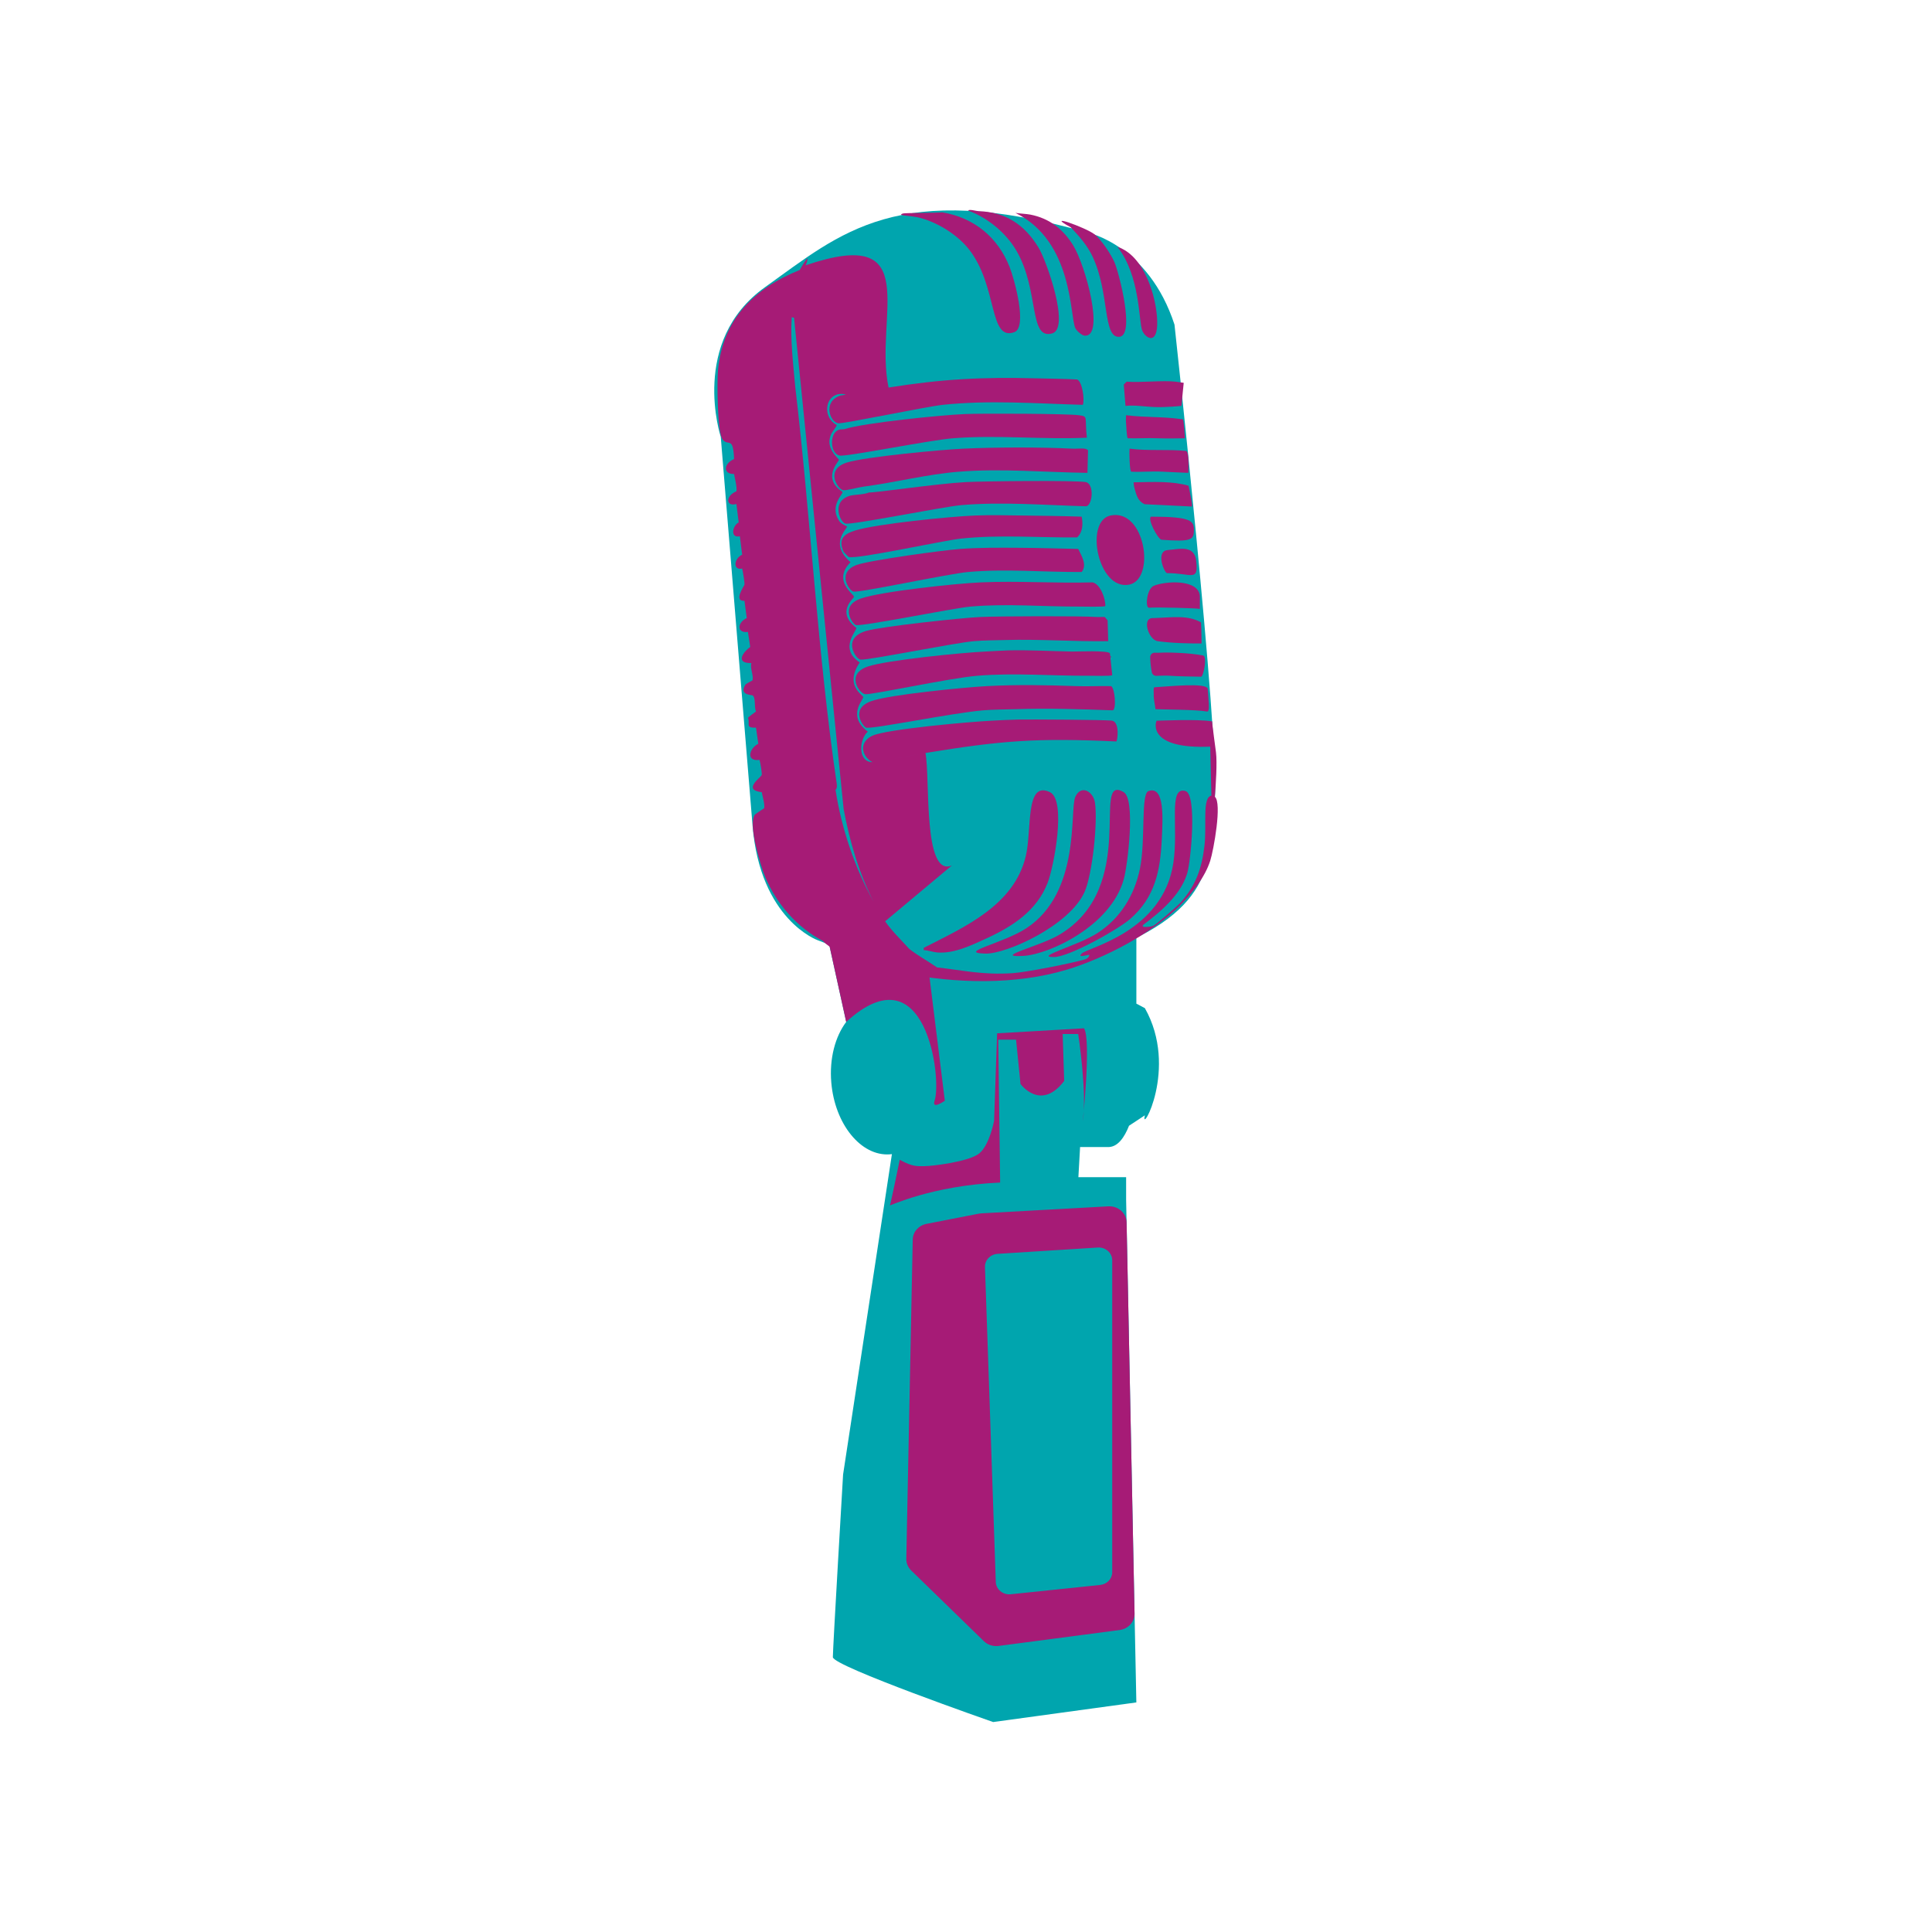 <?xml version="1.0" encoding="UTF-8"?>
<svg id="Calque_1" xmlns="http://www.w3.org/2000/svg" viewBox="0 0 3000 3000">
  <defs>
    <style>
      .cls-1 {
        fill: #00a5ae;
      }

      .cls-2 {
        fill: #a61b76;
      }
    </style>
  </defs>
  <g>
    <path class="cls-1" d="M1777.78,1565.47l-13.24-7.03v-112.49c-209.17,60.93-328.31,14.06-328.31,14.06-15.19-4.69-161.51-51.56-161.51-51.56l39.26,178.4c-17.03,22.64-26.33,56.73-23.15,94.13,5.48,64.53,45.98,114.45,90.46,111.49,1.23-.08,2.45-.22,3.67-.38l-75.82,497.55s-15.89,269.51-15.89,283.57,248.88,100.77,248.88,100.77l222.4-30.47-15.89-780.41v-35.15h-74.13l2.65-46.82,42.36-.05c15.82,1.08,26.6-15.17,33.64-33.05h0l24.61-16.17c-7.94,32.81,52.95-72.65,0-166.39Z"/>
    <path class="cls-2" d="M1720.92,1873.2l-197.13,10.89c-1.3.07-2.6.23-3.88.48l-81.21,15.84c-12.29,2.4-21.18,12.48-21.42,24.3l-9.97,495.81c-.14,6.73,2.58,13.24,7.56,18.08l112.81,109.75c5.97,5.81,14.53,8.58,23.03,7.46l187.87-24.72c13.47-1.77,23.41-12.74,23.15-25.55l-12.37-607.57c-.29-14.36-13.21-25.62-28.44-24.78Z"/>
    <path class="cls-1" d="M1529.46,1967.36l16.8,489.16c.4,11.53,11.14,20.3,23.32,19.03l138.75-14.45c10.65-1.11,18.71-9.58,18.71-19.67v-484.52c0-11.45-10.29-20.51-22.42-19.75l-155.55,9.81c-11.3.71-19.97,9.73-19.6,20.39Z"/>
    <path class="cls-2" d="M1313.98,1586.85l-39.26-178.4,161.51,51.56,30.89,249.2s-20.89,14.74-15.89,0c11.64-34.25-13.32-235.66-137.25-122.36Z"/>
    <path class="cls-2" d="M1397.1,1800.87s-14.12,69.18-15.3,70.78,64.72-30.73,171.22-35.39l-2.94-221.84h27.65l6.91,68.75s31.33,43.23,67.81-4.69l-2.35-72.91h24.12s14.12,92.18,7.06,136.45c0,0,13.37-127.07,1.98-145.3l-134.95,7.81-4.71,135.93s-7.06,37.5-22.95,50.52c-15.89,13.02-73.55,19.79-84.73,19.79s-18.24,1.56-38.83-9.9Z"/>
  </g>
  <g>
    <path class="cls-1" d="M1168.55,1282l-49.37-603.66s-49.01-148.51,68.86-232.52c117.86-84.01,205.59-168.28,501.45-84.52,0,0,94.15,19.6,134.26,142.8,0,0,69.82,637.2,62.66,736.55-7.16,99.35,1.27,179.18-195.13,245.25-196.39,66.08-421.53-25.91-421.53-25.91,0,0-89.21-31.45-101.2-177.99Z"/>
    <g>
      <path class="cls-2" d="M1687.7,679.64c-3.82-32.19,2.98-32.88-12.53-34.91-18.64-2.44-149.8-2.99-177.23-1.79-37.26,1.63-154.52,13.42-186.18,23.27-4.06,1.26-7.95-.99-13.43,3.58-10.01,8.35-8.33,34.42,5.37,37.59,9.95,2.3,138.82-23.88,176.33-26.85,69.02-5.48,140,2.34,207.66-.9Z"/>
      <path class="cls-2" d="M1636.68,1486.11c23.39-.15,99.13-42.59,118.15-59.08,38.73-33.56,46.97-75.01,49.23-124.42,1.36-29.8,5.05-83.08-20.59-74.29-12.41,4.25-4.25,76.38-13.43,120.84-8.46,40.95-30.22,76.43-65.34,99.35-30.48,19.89-100.31,37.8-68.03,37.59Z"/>
      <path class="cls-2" d="M1530.16,1480.74c32.57.85,130.71-43.52,153.95-95.77,12.29-27.63,20.72-109.45,16.11-138.74-2.77-17.63-21.79-28.2-30.43-8.95-9.3,20.72,9.16,148.21-76.08,204.08-35.96,23.57-109.2,38.19-63.55,39.38Z"/>
      <path class="cls-2" d="M1335.93,1024.25c8.75,1.8,146.33-26.08,176.33-28.64,16.11-1.38,32.18-1.31,48.33-1.79,53.42-1.6,106.79,2.61,160.22,1.79l-.9-32.22-4.48-5.37c-4.44-.25-9.02.35-13.43,0-20.75-1.67-151.36-1.25-179.02,0-31.13,1.4-153,14.69-177.23,21.48-39.15,10.98-17.18,43.24-9.85,44.75Z"/>
      <path class="cls-2" d="M1328.77,970.54c8.56,2.85,152.01-26.35,178.12-28.64,56.61-4.98,113.49.24,170.07,0,5.42-.02,38.07.85,39.38-.9.41-11.33-7.65-33.9-19.69-36.7-57.84,1.62-115.89-2.54-173.65,0-38.58,1.7-154.5,14.01-186.18,25.06-33.8,11.8-12.46,39.71-8.06,41.17Z"/>
      <path class="cls-2" d="M1589.24,1484.32c38.96-2.17,135.56-45.87,155.74-119.05,6.25-22.66,18.39-124.22,0-135.16-52.29-31.09,25.54,148.07-101.14,221.98-29.86,17.42-104.24,34.99-54.6,32.22Z"/>
      <path class="cls-2" d="M1344.88,1129.87c8.74,2.83,132.93-22.74,181.7-26.85,16.92-1.43,33.22-1.23,50.12-1.79,50.02-1.67,101.04-.08,151.27,1.79,6.04-1.92,2.95-35.5-2.69-37.59-17.84-.47-35.87.64-53.71,0-46.82-1.68-92.79-2.55-139.63,0-35.66,1.94-151.14,13.26-179.02,23.27-34.03,12.22-12.18,39.84-8.06,41.17Z"/>
      <path class="cls-2" d="M1343.09,1077.95c8.7,1.6,130.64-24.99,174.54-28.64,57.88-4.81,115.82.35,173.65,0,5.07-.03,34.57.83,35.8-.9l-2.88-27.36c1.78-.89,1.48-1.64-.24-2.26l-.46-4.4c-3.71-4.79-50.09-2.53-59.08-2.69-32.28-.56-66.48-2.6-98.46-1.79-11.88.3-23.89,1.24-35.8,1.79-36.54,1.68-153.4,13.33-182.6,23.27-34.64,11.8-13.32,41.33-4.48,42.96Z"/>
      <path class="cls-2" d="M1312.66,813.01c8.8,2.7,152.19-26.26,179.91-28.64,64.39-5.53,129.82.08,194.23,1.79,9.96-2.36,12.57-34.92-.9-37.59-14.43-2.86-158.2-1.51-186.18,0-44.74,2.42-142.86,16.97-150.37,16.11-8.1,3.63-23.49,3.1-30.43,5.37-28.31,9.24-14.53,40.42-6.27,42.96Z"/>
      <path class="cls-2" d="M1626.83,1370.65c9.62-24.88,29.37-127.97,3.58-140.53-38.84-18.92-27.81,58.34-37.59,99.35-18.26,76.58-95.33,110.06-158.43,142.32v3.58c6.47.05,14.49,3.06,20.59,3.58,26.01,2.22,52.69-10.76,76.08-21.48,41.09-18.83,78.77-42.88,95.77-86.82Z"/>
      <path class="cls-2" d="M1309.08,761.1c4.99.97,23.68-4.37,31.33-5.37,49.42-6.47,98.91-19.32,148.58-23.27,66.24-5.27,133.33.92,199.6,1.79l.9-34.91c-3.47-4.74-14.32-2.13-25.06-2.69-47.1-2.45-120.67-2.26-168.28,0-36.21,1.72-152.48,12.71-180.81,21.48-34.9,10.81-14.53,41.36-6.27,42.96Z"/>
      <path class="cls-2" d="M1749.46,592.63l-4.48,4.48,2.69,33.12c14.7-1.43,29.36,1.14,43.86,1.79,19.15.85,42.96-1.79,42.96-1.79l3.58-35.8s-9.53-1.46-12.53-1.79c-20.12-2.24-53.54,1.66-76.08,0Z"/>
      <path class="cls-2" d="M1325.19,918.63c8.79,2.1,147.72-27.73,178.12-30.43,58.57-5.2,117.69.32,176.33,0,8.7-11.28-.09-24.74-5.37-35.8-30.77-.71-61.41-1.6-92.19-1.79-30.38-.19-61.01-.44-91.3,1.79-25.7,1.89-139.83,17.37-160.54,24.85-.18.05-.37.11-.58.21-30.67,11.88-10.99,39.61-4.48,41.17Z"/>
      <path class="cls-2" d="M1309.97,856.87c.26.57,7.51,7.89,8.06,8.06,12.6,3.84,146.94-25.76,174.54-28.64,59.93-6.25,119.76-1.35,179.91-1.79,9.04-8.14,9.31-21.13,7.16-32.22-30.75-1.02-61.44-1.4-92.19-1.79-24.25-.3-49.19-.97-73.4,0-39.7,1.6-152.72,12.93-186.18,23.27-15.81,4.89-27.35,12.24-17.9,33.12Z"/>
      <path class="cls-2" d="M1578.5,389.64c35.8,61.86,18.62,138.77,55.49,128,27.99-8.17-8.88-112.75-21.48-133.37-21.89-35.8-51.45-55.18-93.09-56.39-2.93-.09-14.87-3.48-16.11-.9,30.32,11.12,58.91,34.54,75.19,62.66Z"/>
      <path class="cls-2" d="M1669.8,509.58c1.91,4.01,9.93,11.27,14.32,11.64,31.96,2.65,1.44-109.49-17.9-140.53-15.9-25.51-37.09-41.68-66.24-47.44-5.76-1.14-16.59-1.56-23.27-2.69,90.11,44.34,84.26,160.5,93.09,179.02Z"/>
      <path class="cls-2" d="M1796.9,498.84c-.9-37.84-20.44-102.59-61.76-115.47,35.6,44.87,32.92,116.12,38.49,129.79,5.01,12.31,24.17,23.79,23.27-14.32Z"/>
      <path class="cls-2" d="M1429.91,338.62c27.6,7.69,57.54,26.46,75.19,49.23,44.52,57.47,30.11,142.03,69.82,128,21.1-7.46-.09-83.23-7.16-101.14-18.39-46.59-55.47-76.78-104.72-85.03-8.23,1.09-57.98.81-60.87,1.79-11.21,3.81,11.96,2.76,27.75,7.16Z"/>
      <path class="cls-2" d="M1787.14,802.27c-5.43,3.85,9.71,32.89,16.11,35.8,45.61,3.52,50.3.33,50.61-13.73.34-15.39-2.79-22.07-66.72-22.07Z"/>
      <path class="cls-2" d="M1662.64,352.94c13.02,13.72,25.87,28.26,34.01,45.65,26.62,56.86,15.5,125.76,41.17,124.42,25.26-1.33-.15-98.87-7.16-115.47-5.25-12.41-20.83-35.8-31.33-43.86-13.61-10.44-79.5-34.03-36.7-10.74Z"/>
      <path class="cls-2" d="M1792.42,1067.21c-1.74,1.23-.78,8.39-.9,10.74-.38,7.86,1.94,15.5,2.69,23.27,9.17.53,63.05.56,79.66,3.58,5.95,1.88,2.13-20.32,1.5-35.08-1.38-10.34-62.23-3.54-82.95-2.52Z"/>
      <path class="cls-2" d="M1882.25,1120.15c-23.9-3.84-77.6-1.06-86.25-1.03-2.95,5.82-10.39,44.19,83.24,40.28l1.79,76.08c-14.56,2.83-6.93,45.4-10.74,77.87-4.15,35.38-13.59,62.29-37.59,88.61-5.1,5.6-37.86,34.08-42.07,35.8-1.99.81-21.06,4.12-15.22-1.79,26.82-20.18,57.76-46.12,68.03-79.66,5.59-18.27,15.73-122.61-2.69-128-27.04-7.92-10.4,56.63-18.8,111.89-16.32,107.35-133.03,130.99-142.32,140.53-6.14,6.31,3.16,3.32,11.64,1.79.97,3.34-4.11,6.52-6.27,7.16-20.81,6.16-91.97,20.18-112.78,21.48-47.16,2.95-75.24-4.31-117.26-8.95-14.08-9.87-29.33-18.06-42.96-28.64-12.67-14.13-26.69-27.28-37.59-42.96l103.83-86.82c-45.44,19.76-33.63-135.34-41.17-174.54,118.24-19.29,172.34-23.62,296.27-17.9,2.03-1.05,5.6-29.74-6.27-32.22-7.18-1.5-128.59-2.17-146.79-1.79-13.85.29-27.39,1.11-41.17,1.79-32.64,1.61-162.15,13.06-184.39,23.27-20.56,9.44-18.14,30.92,0,41.17-23.12-.51-20.83-35.49-7.16-47.44-33.14-24.98-6.52-49.36-7.16-53.7-.49-3.31-29.61-18.24-5.37-53.7-33.26-21.96-3.71-49.98-5.37-53.7-32.09-24.98-3.81-45.46-3.58-48.33.31-3.86-34-24.55-5.37-53.7-34.24-29.41-4.3-52.28-5.37-55.5-4.49-2.14-9.74-4.57-12.53-8.95-15.26-23.95,6.89-41.01,5.37-44.75-32.77-21.95-5.13-47.13-5.37-50.12-31.88-30.76-2.4-48.89-3.58-53.7-25.53-14.07-16.52-54.64,14.32-47.44-4.23,1.1-8.52,1.64-8.95,1.79-27.46,9.78-15.77,41.41-2.69,42.96,8.17.97,136.29-25.9,162.01-28.64,72.06-7.68,145.14-2.03,217.5,0,3.21-8.07-.99-36.73-8.95-39.38-21.19-1.12-42.36-1.25-63.55-1.79-84.4-2.17-146.06,1.09-229.14,14.32-23.07-109.85,57.45-253.34-128.89-189.76,1.23-3.02,3.4-7.27,2.69-10.74-1.12-.38-10.7,15.82-11.64,17.9-71.35,28.83-119.94,76.72-127.1,156.64-1.61,18.01-.95,96.05,7.16,106.51,8.98,11.58,16.38-6.21,17.9,30.43-16.12,7.05-17.83,23.5,0,23.27-.19,1.34,5.15,20.44,3.58,26.85-17.18,6.98-16.59,24.43,0,19.69l3.58,28.64c-9.43,4.46-13.93,24.88,1.79,21.48l3.58,28.64c-13.31,6.23-14.26,24.82,0,21.48,1.34,5.53,4.03,21.84,3.58,25.06-.23,1.64-17.65,26.22,0,25.06l3.58,26.85c-14.69,6.57-16.04,23.79,1.79,21.48l3.58,23.27c-14.21,10.86-21.32,25.7,1.79,25.06-2.46,7.93,3.59,18.57,1.79,26.85-1.19.55-10.39,5.75-10.74,6.27-11.24,16.77,9.63,16.23,10.74,17.01,5.41,3.76,2.15,17.87,5.37,25.06-.73.33-12.22,9.11-12.53,9.85,3.94,8.84-5.03,16.06,12.53,15.22l3.58,25.06c-13.91,6.79-19.85,27.84,1.79,25.06,1.55,3.97,4.03,21.12,3.58,23.27-.75,3.64-30.93,23.36,0,26.85-.22,1.25,5.49,19.54,3.58,25.06-.79.36-13.81,9.14-14.32,9.85-10.76,14.84,8.83,79.18,16.11,96.67,17.38,41.76,49.54,78.64,89.51,99.35,18.49,21.73,93.74,44.09,124.42,50.12,81.54,16.04,174.38,18.6,254.2-5.37,58.75-17.64,133.08-56.53,176.33-100.25,18.7-18.91,38.27-43.17,46.54-68.92,5.19-16.14,18.66-90.09,7.16-99.35,1.56-17.8,3.76-53.05,1.79-68.92-.47-3.77-6.18-45.35-5.94-48.2ZM1378.05,602.04c-.3.05-.6.09-.91.14.31-.05.61-.1.91-.14ZM1435.83,1169.46c-12.56,2.11-39.93,7.54-59.6,11.01,19.67-3.48,47.04-8.9,59.6-11.01ZM1297.44,1226.54c-.08-.49,3.06-1.24,1.79-9.85-30.03-204.2-40.19-411.72-64.45-616.71-3.15-35.47-7.7-71.69-5.37-107.41l3.58.89,76.98,762.61c9.06,48.97,23.63,99.86,46.54,144.11-29.45-53.31-49.77-113.28-59.08-173.65ZM1363.68,1182.57c1.97-.3,4.19-.66,6.58-1.07-2.39.4-4.61.76-6.58,1.07Z"/>
      <path class="cls-2" d="M1802.27,1013.51c-3.02.21-6.1.08-9.17,0-3.97-.11-7.21,3.18-7.07,7.15.05,1.49.14,2.83.13,3.6-.02,2.48.98,13.17,2.41,19.77.69,3.16,3.5,5.42,6.74,5.42,7.09,0,14.3-.71,21.28-.13,11.72.97,36.18,1.19,48.4,1.48,3.73.09,10-31.58,3.12-32.96-21.46-4.3-55.97-5.01-65.84-4.32Z"/>
      <path class="cls-2" d="M1760.24,748.94c.3,4.5.52,6.35,1.79,10.74,2.86,9.87,5.08,18.43,15.22,23.27l73.4,3.58c1.34-.89-2.41-19.43-5.11-32.31-25.6-7.37-54.01-5.82-85.29-5.29Z"/>
      <path class="cls-2" d="M1790.51,959.8c-18.14-1.09-7.23,33.84,7.16,35.8,23.78,3.25,47.93,3.58,68.03,3.58,0,0,0-20.46-.77-32.73-20.91-12.02-45.75-7.5-74.42-6.66Z"/>
      <path class="cls-2" d="M1748.56,657.27c.43,3.58.9,22.01,2.69,23.27,15.17.48,30.51-.66,45.65,0,13.62.59,42.96,0,42.96,0,0,0-1.46-29.18-3.25-29.43-33.65-4.74-54.34-2.34-88.05-6.37-.21,4.2-.52,8.27,0,12.53Z"/>
      <path class="cls-2" d="M1791.53,909.68c-10.35,4.38-13.51,31.59-8.06,34.01,15.4-1.04,74.16.68,79.66,1.79v-19.69c-1.78-27.2-54.15-23.5-71.61-16.11Z"/>
      <path class="cls-2" d="M1753.93,696.65c-.5,4.29-.1,34.57,2.69,35.8,16.32.74,32.96-1.01,49.23,0,8.65.54,39.38,1.79,39.38,1.79,0,0,1.84-33.46-3.58-34.01-29-2.98-58.8.31-87.72-3.58Z"/>
      <path class="cls-2" d="M1813.01,854.18c-18.61,1.6-5.7,34.15-.9,35.8,36.8-.16,48.49,13.48,45.65-16.11-1.65-28.53-25.1-21.38-44.75-19.69Z"/>
      <path class="cls-2" d="M1753.04,907.89c41.97-7.77,25.51-118.71-28.64-107.41-40.66,8.48-19.66,116.35,28.64,107.41Z"/>
    </g>
  </g>
</svg>